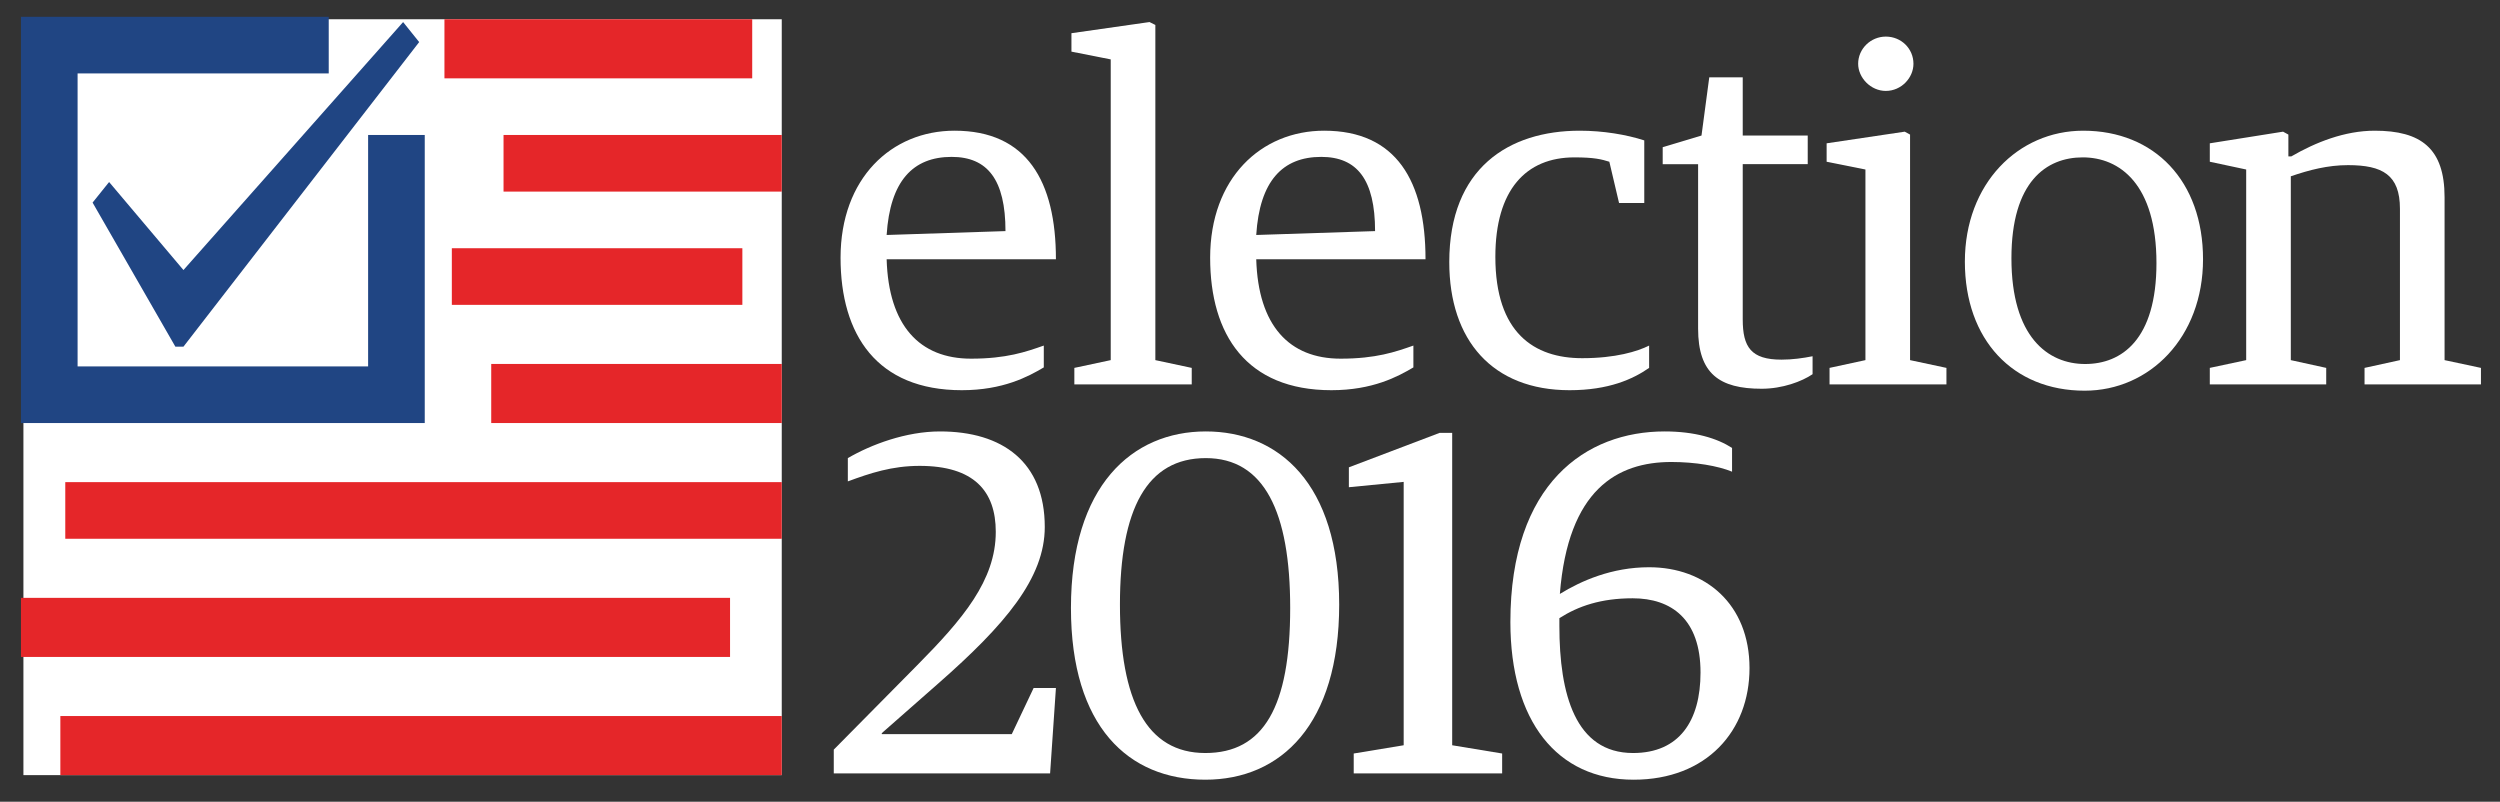 <?xml version="1.0" encoding="utf-8"?>
<!-- Generator: Adobe Illustrator 16.0.1, SVG Export Plug-In . SVG Version: 6.00 Build 0)  -->
<!DOCTYPE svg PUBLIC "-//W3C//DTD SVG 1.1//EN" "http://www.w3.org/Graphics/SVG/1.1/DTD/svg11.dtd">
<svg version="1.1" id="Layer_1" xmlns="http://www.w3.org/2000/svg" xmlns:xlink="http://www.w3.org/1999/xlink" x="0px" y="0px"
	 width="1015.385px" height="325.641px" viewBox="0 0 1015.385 325.641" enable-background="new 0 0 1015.385 325.641"
	 xml:space="preserve">
<rect x="0" y="0" width="1015.385" height="325.641" fill="#333333" stroke="none"/>
<g>
	<rect x="9.513" y="7.82" fill="#FFFFFF" width="308" height="307"/>
</g>
<g>
	<rect x="180.513" y="7.82" fill="#E52629" width="125" height="24"/>
</g>
<g>
	<rect x="204.513" y="54.82" fill="#E52629" width="113" height="23"/>
</g>
<g>
	<rect x="183.513" y="100.82" fill="#E52629" width="118" height="23"/>
</g>
<g>
	<rect x="199.513" y="147.82" fill="#E52629" width="118" height="24"/>
</g>
<g>
	<rect x="26.513" y="195.82" fill="#E52629" width="291" height="23"/>
</g>
<g>
	<rect x="8.513" y="242.82" fill="#E52629" width="288" height="24"/>
</g>
<g>
	<rect x="24.513" y="290.82" fill="#E52629" width="293" height="24"/>
</g>
<g>
	<polygon fill="#204583" points="172.513,171.82 8.513,171.82 8.513,6.82 133.513,6.82 133.513,29.82 31.513,29.82 31.513,148.82 
		149.513,148.82 149.513,54.82 172.513,54.82 	"/>
</g>
<g>
	<polygon fill="#204583" points="170.249,17.089 163.726,8.966 74.505,109.677 44.313,73.926 37.604,82.286 71.229,140.805 
		74.505,140.805 	"/>
</g>
<g>
	<path fill="#FFFFFF" d="M341.397,104.698c0-32.309,20.686-51.615,46.296-51.615c29.354,0,41.175,20.488,41.175,52.207h-68.756
		c0.788,26.989,13.396,40.386,34.279,40.386c14.381,0,22.262-2.758,29.551-5.319v8.865c-6.305,3.743-16.549,9.26-33.294,9.26
		C356.173,158.481,341.397,136.022,341.397,104.698z M408.379,93.863c0-20.883-7.289-30.142-21.868-30.142
		c-15.76,0-25.02,9.85-26.398,31.718L408.379,93.863z"/>
	<path fill="#FFFFFF" d="M436.351,149.419l14.775-3.152V24.123l-15.958-3.152v-7.486l31.718-4.531l2.364,1.183v136.131l14.776,3.152
		v6.698h-47.676V149.419z"/>
	<path fill="#FFFFFF" d="M491.509,104.698c0-32.309,20.686-51.615,46.297-51.615c29.354,0,41.174,20.488,41.174,52.207h-68.754
		c0.787,26.989,13.396,40.386,34.279,40.386c14.381,0,22.262-2.758,29.551-5.319v8.865c-6.305,3.743-16.549,9.26-33.295,9.26
		C506.284,158.481,491.509,136.022,491.509,104.698z M558.491,93.863c0-20.883-7.289-30.142-21.867-30.142
		c-15.76,0-25.02,9.85-26.398,31.718L558.491,93.863z"/>
	<path fill="#FFFFFF" d="M588.63,106.472c0-38.22,24.232-53.389,52.994-53.389c9.457,0,18.912,1.576,26.203,3.94v25.413h-10.246
		l-3.939-16.745c-3.152-0.985-6.107-1.773-14.184-1.773c-19.701,0-32.113,13.2-32.113,40.387c0,30.93,15.762,41.174,35.266,41.174
		c13.592,0,22.457-2.758,27.186-5.122v9.062c-6.5,4.531-16.352,9.062-32.309,9.062C606.163,158.481,588.63,138.189,588.63,106.472z"
		/>
	<path fill="#FFFFFF" d="M689.69,133.462V66.677H675.31v-6.896l15.76-4.729l3.152-23.641h13.594v23.641h26.398v11.624h-26.398
		v63.042c0,11.229,3.348,16.352,15.76,16.352c4.334,0,8.668-0.592,12.607-1.38v7.29c-4.334,2.955-12.213,5.91-20.686,5.91
		C698.358,157.891,689.69,151.783,689.69,133.462z"/>
	<path fill="#FFFFFF" d="M743.075,149.419l14.578-3.152V68.844l-15.76-3.152v-7.486l31.719-4.729l2.166,1.183v91.607l14.775,3.152
		v6.698h-47.479V149.419z M754.698,25.896c0-6.107,5.123-11.033,11.23-11.033c6.305,0,11.229,4.926,11.229,11.033
		c0,5.713-4.924,11.032-11.229,11.032C759.821,36.929,754.698,31.609,754.698,25.896z"/>
	<path fill="#FFFFFF" d="M798.038,106.274c0-31.718,21.67-53.191,48.07-53.191c28.959,0,48.66,20.488,48.66,52.207
		c0,31.718-21.672,53.389-48.07,53.389C817.542,158.679,798.038,137.992,798.038,106.274z M875.854,106.865
		c0-32.111-14.971-42.947-29.943-42.947c-14.775,0-28.961,9.851-28.961,40.978c0,31.915,14.775,42.947,29.945,42.947
		C861.671,147.843,875.854,137.992,875.854,106.865z"/>
	<path fill="#FFFFFF" d="M897.521,149.419l14.775-3.152V68.844l-14.775-3.152v-7.486l29.748-4.729l2.166,1.183v8.865h1.184
		c9.85-5.713,21.67-10.441,33.885-10.441c18.715,0,28.369,7.092,28.369,26.99v66.193l14.775,3.152v6.698h-47.281v-6.698
		l14.381-3.152V84.801c0-13.79-7.092-17.73-21.08-17.73c-8.273,0-15.76,1.97-23.246,4.531v74.665l14.381,3.152v6.698h-47.281
		V149.419z"/>
	<path fill="#FFFFFF" d="M338.639,304.464l33.886-34.279c18.518-18.716,31.914-34.476,31.914-54.177
		c0-16.548-8.865-26.793-30.93-26.793c-11.229,0-20.095,2.955-29.156,6.305v-9.456c9.455-5.517,23.641-10.836,37.431-10.836
		c25.413,0,42.554,12.412,42.554,38.811c0,20.686-15.958,39.599-43.342,63.633l-22.853,20.095v0.395h52.798l8.865-18.716h9.062
		l-2.365,34.673h-87.864V304.464z"/>
	<path fill="#FFFFFF" d="M434.97,246.938c0-49.646,24.823-71.711,54.768-71.711c29.551,0,54.178,21.08,54.178,70.331
		c0,48.661-23.641,71.12-54.375,71.12C458.414,316.679,434.97,295.205,434.97,246.938z M524.017,246.938
		c0-39.205-10.639-60.875-34.279-60.875c-23.838,0-34.869,20.488-34.869,59.495c0,39.008,10.835,60.284,34.672,60.284
		C513.181,305.843,524.017,287.127,524.017,246.938z"/>
	<path fill="#FFFFFF" d="M549.819,306.04l20.291-3.35V195.717l-22.262,2.167v-8.077l36.842-13.988h5.121V302.69l20.291,3.35v8.077
		h-60.283V306.04z"/>
	<path fill="#FFFFFF" d="M613.448,252.651c0-56.344,30.732-77.424,62.648-77.424c12.215,0,21.277,2.759,27.385,6.698v9.653
		c-5.715-2.364-14.973-3.939-24.627-3.939c-22.064,0-41.963,11.229-45.311,53.585c8.668-5.319,21.078-10.835,36.248-10.835
		c22.854,0,40.781,14.973,40.781,40.978c0,25.413-17.338,45.312-47.086,45.312C632.36,316.679,613.448,292.841,613.448,252.651z
		 M690.675,273.14c0-21.671-11.82-30.142-27.58-30.142c-12.807,0-22.064,3.152-29.748,8.077v3.152
		c0,27.777,6.5,51.615,29.945,51.615C682.007,305.843,690.675,292.841,690.675,273.14z"/>
</g>
</svg>
